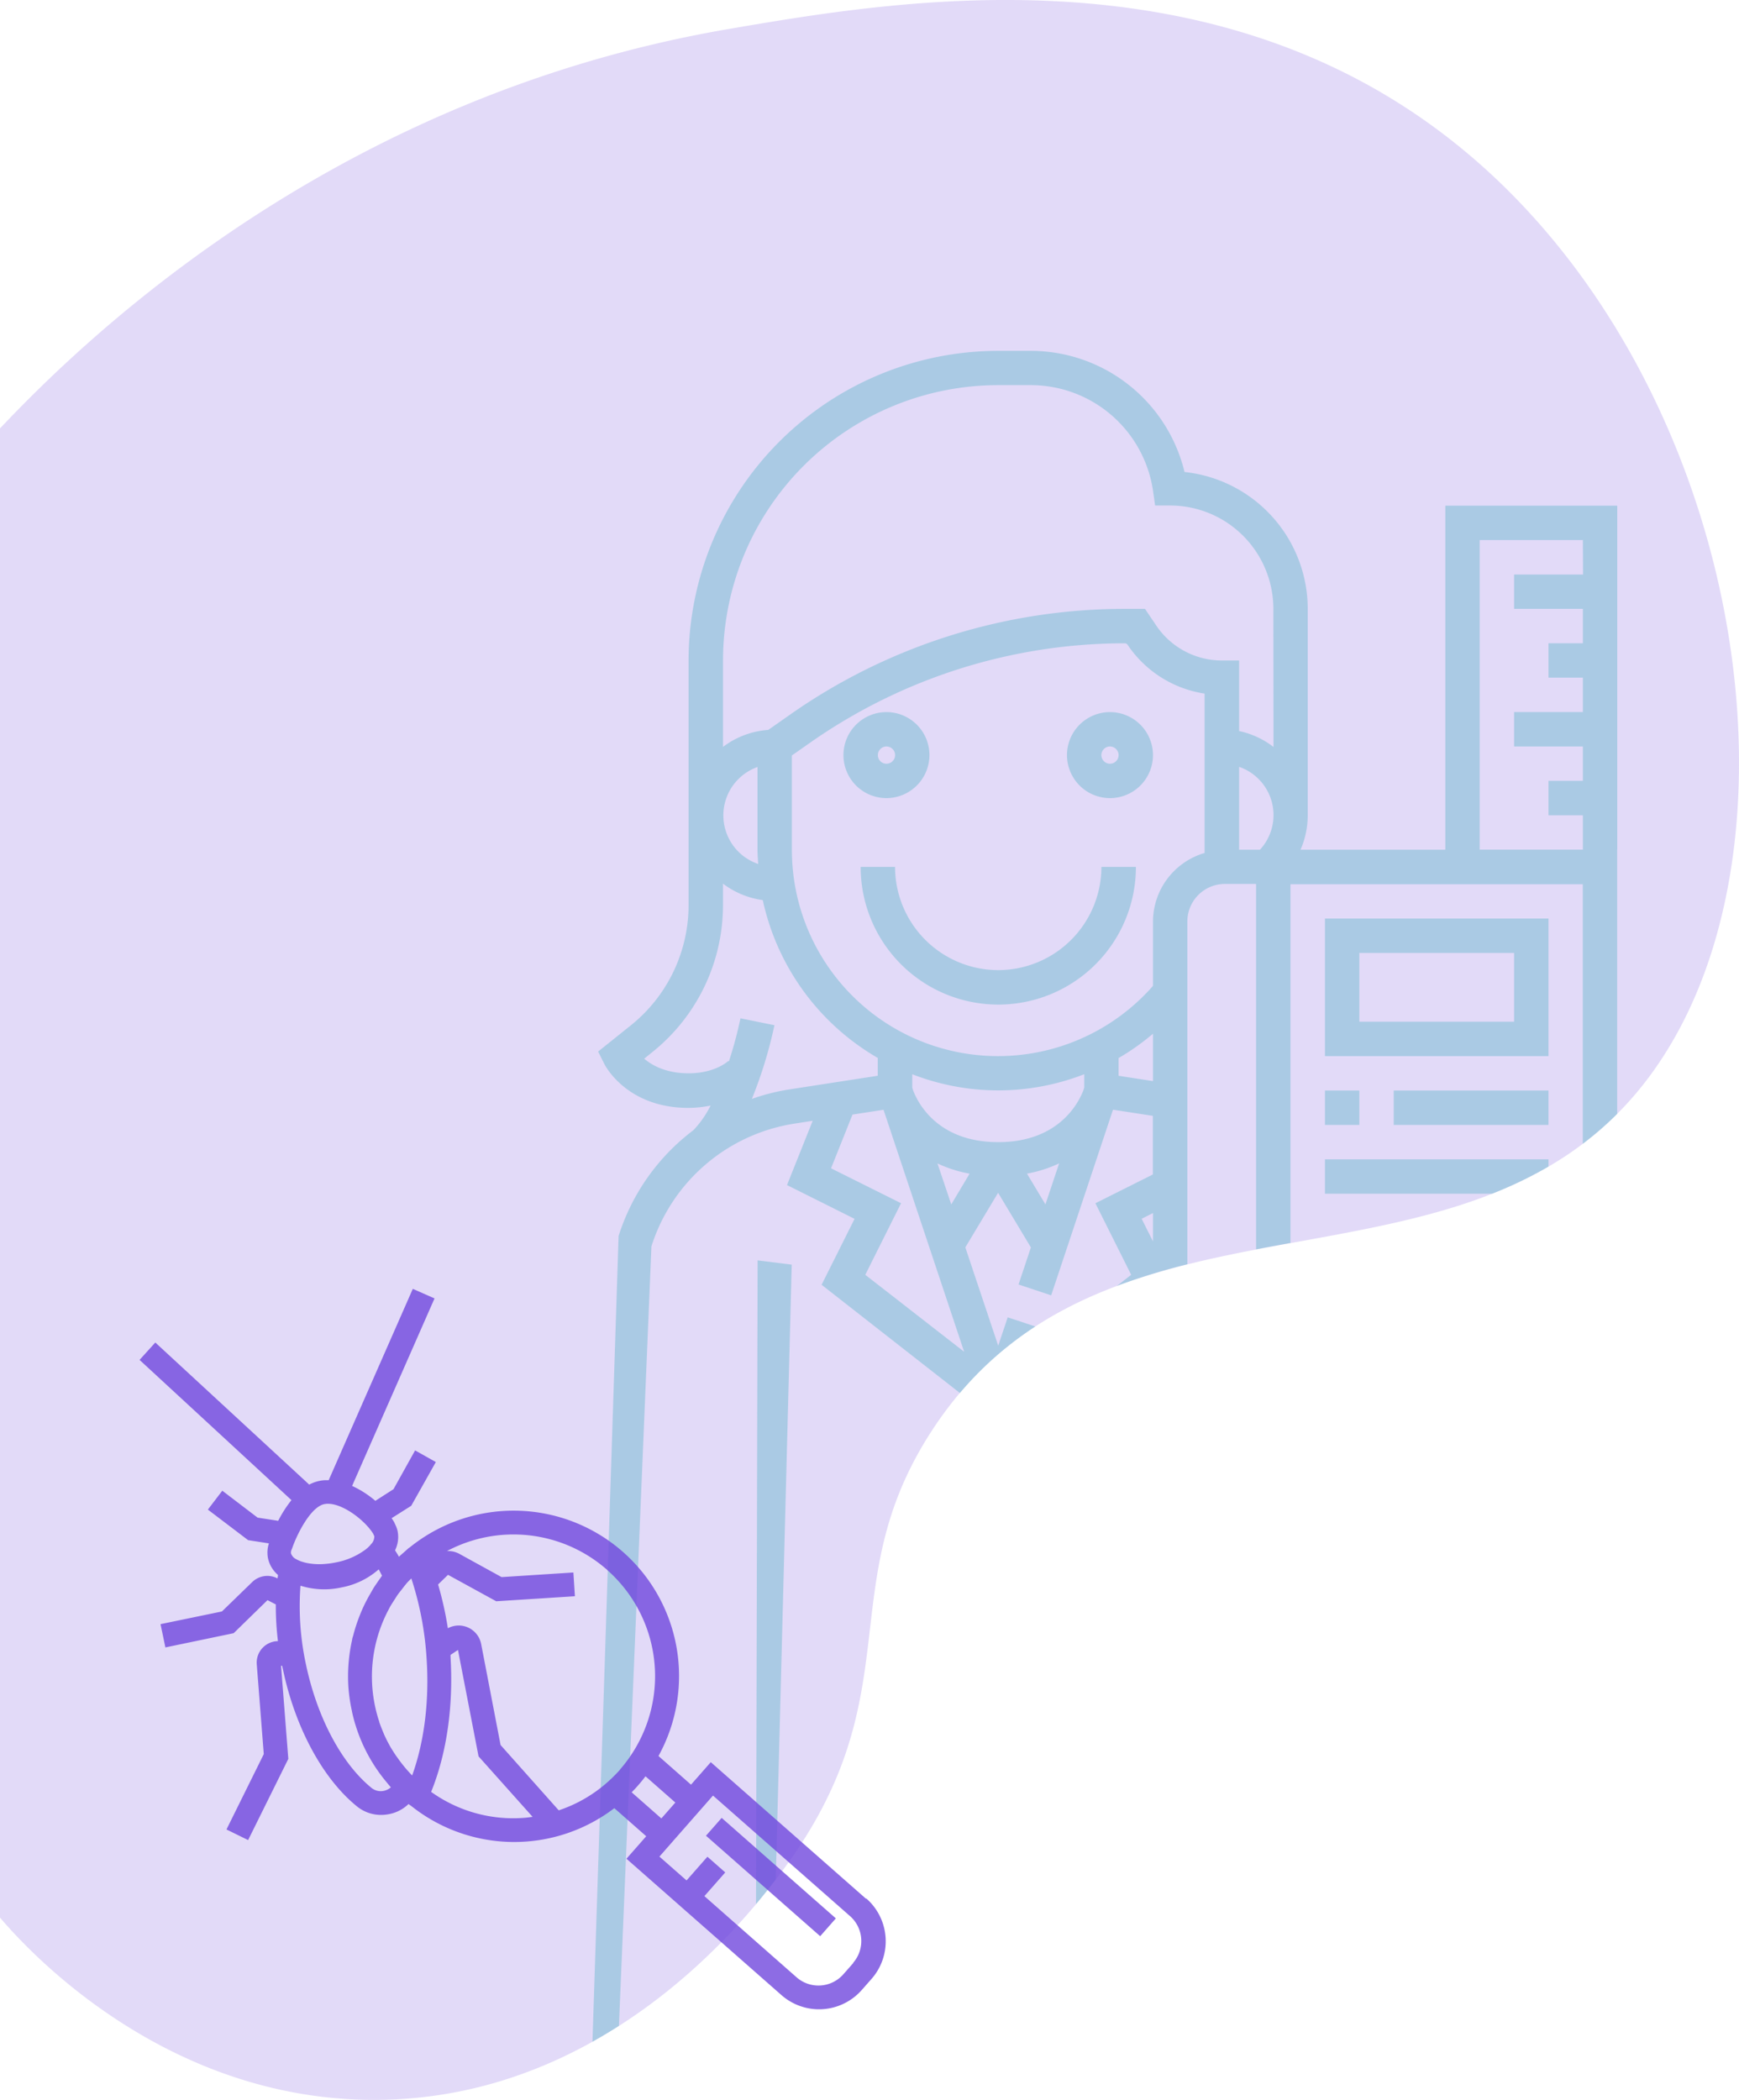 <svg xmlns="http://www.w3.org/2000/svg" viewBox="0 0 448.56 541.48"><defs><style>.cls-1,.cls-6{fill:#7147dd;}.cls-1{opacity:0.2;}.cls-2{opacity:0.3;}.cls-3{fill:none;}.cls-4{fill:#26a6b5;}.cls-5{opacity:0.8;}</style></defs><title>miss</title><g id="Layer_2" data-name="Layer 2"><g id="Layer_1-2" data-name="Layer 1"><path class="cls-1" d="M0,110.47c23.73-25.12,87.58-85.82,188-103,43.64-7.46,124.42-21.28,188,30,74.42,60,93.72,183.79,48,242-47,59.89-139.36,20.5-184,90-25.9,40.34-4.05,68-39,114-6.18,8.14-31.84,41.92-74.19,53.83A111.55,111.55,0,0,1,97,541.47c-55.56.25-91.25-40.26-97-47"/><g class="cls-2"><rect class="cls-3" x="350.63" y="245.72" width="39.92" height="17.74"/><path class="cls-3" d="M315.94,228a9.68,9.68,0,0,0-9.67,9.67V326c5.85-1.46,11.78-2.7,17.75-3.85V228Z"/><path class="cls-3" d="M282.58,310.27l14.82-7.42V287.73l-10.28-1.58L271.17,334l-8.42-2.8,3.19-9.56-8.46-14.09L249,321.65,257.48,347l2.45-7.33,7.12,2.37a107.52,107.52,0,0,1,21.08-10.46l3.68-2.87Z"/><path class="cls-3" d="M372.81,228H332.89v92.57c17.84-3.25,35.7-6.3,52-12.73H341.76v-8.87h57.66v1.87a89.21,89.21,0,0,0,8.87-5.9V228Zm-22.18,62.1h-8.87V281.2h8.87Zm48.79,0H359.5V281.2h39.92Zm-57.66-17.74V236.85h57.66v35.48Z"/><path class="cls-3" d="M220.49,314.23l-17.43-8.71,6.63-16.58-4.81.75a46.12,46.12,0,0,0-36.79,31.64q-4.18,100.51-8.38,201A158.06,158.06,0,0,0,195,491q.21-83,.41-166l8.8,1.1q-2.06,79.27-4.12,158.55l.9-1.19c34.95-46,13.1-73.66,39-114a97.24,97.24,0,0,1,7.6-10.27L212,331.26Z"/><path class="cls-3" d="M288.53,277.4l8.87,1.37V266.56a61.84,61.84,0,0,1-8.87,6.27Z"/><path class="cls-3" d="M230.87,194.71a2.22,2.22,0,1,0-2.22,2.22A2.21,2.21,0,0,0,230.87,194.71Z"/><path class="cls-3" d="M235.31,277v3.44l.26.79c1.32,3.39,6.48,13.24,21.91,13.24s20.6-9.88,21.92-13.25l.26-.78V277a61.11,61.11,0,0,1-44.35,0Z"/><path class="cls-3" d="M269.63,310.57,273.16,300a33.19,33.19,0,0,1-8.29,2.64Z"/><path class="cls-3" d="M319.58,197.74V219.1H325a13.15,13.15,0,0,0-5.38-21.36Z"/><path class="cls-3" d="M301.84,130.39H298l-.54-3.8A31.88,31.88,0,0,0,266,99.35h-8.56a71,71,0,0,0-71,71V192.6a21.88,21.88,0,0,1,11.67-4.38l5.61-3.93A150.2,150.2,0,0,1,290.36,157h5l2.81,4.21a20.4,20.4,0,0,0,17,9.09h4.43v18.2a21.94,21.94,0,0,1,8.87,4.1V157A26.64,26.64,0,0,0,301.84,130.39Z"/><path class="cls-3" d="M245.34,310.57l4.76-7.94a33.19,33.19,0,0,1-8.29-2.64Z"/><path class="cls-3" d="M286.31,192.49a2.22,2.22,0,1,0,2.22,2.22A2.21,2.21,0,0,0,286.31,192.49Z"/><path class="cls-3" d="M310.71,178.85a29.24,29.24,0,0,1-19.94-12.71l-.41-.26a141.37,141.37,0,0,0-81.47,25.68l-4.63,3.24v24.3a53.17,53.17,0,0,0,93.14,35.12V237.64A18.5,18.5,0,0,1,310.72,220c0-.27,0-.52,0-.85Zm-93.15,15.86a11.09,11.09,0,1,1,11.09,11.09A11.11,11.11,0,0,1,217.56,194.71ZM257.48,259A35.52,35.52,0,0,1,222,223.54h8.87a26.62,26.62,0,0,0,53.23,0H293A35.53,35.53,0,0,1,257.48,259Zm28.83-53.22a11.09,11.09,0,1,1,11.09-11.09A11.1,11.1,0,0,1,286.31,205.8Z"/><path class="cls-3" d="M186.52,210.23a13.29,13.29,0,0,0,9,12.55c-.07-1.22-.18-2.43-.18-3.68V197.74A13.3,13.3,0,0,0,186.52,210.23Z"/><polygon class="cls-3" points="381.68 219.1 408.29 219.1 408.29 210.23 399.42 210.23 399.42 201.36 408.29 201.36 408.29 192.49 390.55 192.49 390.55 183.62 408.29 183.62 408.29 174.75 399.42 174.75 399.42 165.88 408.29 165.88 408.29 157.01 390.55 157.01 390.55 148.14 408.29 148.14 408.29 139.26 381.68 139.26 381.68 219.1"/><path class="cls-3" d="M376,37.47C312.42-13.81,231.64,0,188,7.47,87.58,24.65,23.73,85.35,0,110.47v384c5.75,6.74,41.44,47.25,97,47a111.55,111.55,0,0,0,29.81-4.17,120.31,120.31,0,0,0,26.07-10.86q3.36-103.88,6.74-207.76a54.85,54.85,0,0,1,19.32-27.31,26.51,26.51,0,0,0,4.41-6.33,28.74,28.74,0,0,1-5.7.6c-15.87,0-21.48-10.87-21.71-11.33l-1.6-3.2,8.33-6.67a39.73,39.73,0,0,0,15-31.17v-63a79.93,79.93,0,0,1,79.83-79.84H266a40.82,40.82,0,0,1,39.5,31.25A35.52,35.52,0,0,1,337.32,157v53.22a22.14,22.14,0,0,1-1.86,8.87h37.35V130.39h44.35V287.2a85.84,85.84,0,0,0,6.84-7.73C469.72,221.26,450.42,97.5,376,37.47Z"/><polygon class="cls-3" points="297.4 320.07 297.4 312.77 294.49 314.24 297.4 320.07"/><polygon class="cls-3" points="219.87 287.38 214.33 301.24 232.39 310.26 223.16 328.72 248.64 348.54 227.85 286.15 219.87 287.38"/><path class="cls-3" d="M226.44,272.8a62.24,62.24,0,0,1-29.66-40.7,21.85,21.85,0,0,1-10.26-4.24v5.41a48.56,48.56,0,0,1-18.32,38.1l-2,1.62c2.07,1.77,5.69,3.77,11.48,3.77,6.73,0,10.08-3.05,10.21-3.18l.14.14a104.59,104.59,0,0,0,3-11.14l8.69,1.75a113.6,113.6,0,0,1-5.82,19,53.71,53.71,0,0,1,9.63-2.44l22.9-3.53Z"/><path class="cls-4" d="M239.74,194.71a11.09,11.09,0,1,0-11.09,11.09A11.1,11.1,0,0,0,239.74,194.71Zm-13.3,0a2.22,2.22,0,1,1,2.21,2.22A2.21,2.21,0,0,1,226.44,194.71Z"/><path class="cls-4" d="M286.31,183.62a11.09,11.09,0,1,0,11.09,11.09A11.1,11.1,0,0,0,286.31,183.62Zm0,13.31a2.22,2.22,0,1,1,2.22-2.22A2.22,2.22,0,0,1,286.31,196.93Z"/><path class="cls-4" d="M257.48,250.15a26.64,26.64,0,0,1-26.61-26.61H222a35.49,35.49,0,0,0,71,0H284.1A26.64,26.64,0,0,1,257.48,250.15Z"/><path class="cls-4" d="M341.76,236.85v35.48h57.66V236.85Zm48.79,26.61H350.63V245.72h39.92Z"/><rect class="cls-4" x="341.76" y="281.2" width="8.87" height="8.87"/><rect class="cls-4" x="359.5" y="281.2" width="39.92" height="8.87"/><path class="cls-4" d="M341.76,298.94v8.87h43.12a105.59,105.59,0,0,0,14.54-7v-1.87Z"/><path class="cls-4" d="M195.42,325q-.21,83-.41,166c2.16-2.58,3.86-4.75,5.09-6.35q2.06-79.28,4.12-158.55Z"/><path class="cls-4" d="M417.16,219.1V130.39H372.81V219.1H335.46a22.14,22.14,0,0,0,1.86-8.87V157a35.52,35.52,0,0,0-31.78-35.29A40.82,40.82,0,0,0,266,90.47h-8.56a79.93,79.93,0,0,0-79.83,79.84v63a39.73,39.73,0,0,1-15,31.17l-8.33,6.67,1.6,3.2c.23.46,5.84,11.33,21.71,11.33a28.74,28.74,0,0,0,5.7-.6,26.51,26.51,0,0,1-4.41,6.33,54.85,54.85,0,0,0-19.32,27.31q-3.37,103.88-6.74,207.76c2.36-1.32,4.63-2.69,6.83-4.09q4.2-100.52,8.38-201a46.12,46.12,0,0,1,36.79-31.64l4.81-.75-6.63,16.58,17.43,8.71-8.51,17L247.6,359.2a89,89,0,0,1,19.45-17.15l-7.12-2.37L257.48,347,249,321.65l8.45-14.08,8.46,14.09-3.19,9.56,8.42,2.8,15.95-47.87,10.28,1.58v15.12l-14.82,7.42,9.23,18.45-3.68,2.87A166.14,166.14,0,0,1,306.27,326v-88.4a9.68,9.68,0,0,1,9.67-9.67H324v94.22q4.43-.84,8.87-1.65V228h75.4v66.94a86.18,86.18,0,0,0,8.87-7.71V219.1Zm-119.76,101-2.92-5.83,2.92-1.47ZM195.57,222.78a13.23,13.23,0,0,1-.18-25V219.1C195.39,220.35,195.5,221.56,195.57,222.78Zm8,58.14a53.71,53.71,0,0,0-9.63,2.44,113.6,113.6,0,0,0,5.82-19L191,262.58a104.59,104.59,0,0,1-3,11.14l-.14-.14c-.13.13-3.48,3.18-10.21,3.18-5.79,0-9.41-2-11.48-3.77l2-1.62a48.56,48.56,0,0,0,18.32-38.1v-5.41a21.85,21.85,0,0,0,10.26,4.24,62.24,62.24,0,0,0,29.66,40.7v4.59Zm19.62,47.8,9.23-18.46-18.06-9,5.54-13.86,8-1.23,20.79,62.39Zm22.18-18.15L241.81,300a33.19,33.19,0,0,0,8.29,2.64Zm24.29,0-4.76-7.94a33.19,33.19,0,0,0,8.29-2.64Zm10-30.09-.26.78c-1.32,3.37-6.49,13.25-21.92,13.25s-20.59-9.85-21.91-13.24l-.26-.79V277a61.11,61.11,0,0,0,44.35,0Zm17.74-1.71-8.87-1.37v-4.57a61.84,61.84,0,0,0,8.87-6.27Zm0-41.13v16.58a53.17,53.17,0,0,1-93.14-35.12V194.8l4.63-3.24a141.37,141.37,0,0,1,81.47-25.68l.41.26a29.24,29.24,0,0,0,19.94,12.71V219.1c0,.33,0,.58,0,.85A18.5,18.5,0,0,0,297.4,237.64ZM325,219.1h-5.38V197.74A13.15,13.15,0,0,1,325,219.1Zm3.49-26.49a21.94,21.94,0,0,0-8.87-4.1v-18.2h-4.43a20.4,20.4,0,0,1-17-9.09L295.34,157h-5a150.2,150.2,0,0,0-86.56,27.28l-5.61,3.93a21.88,21.88,0,0,0-11.67,4.38V170.31a71,71,0,0,1,71-71H266a31.88,31.88,0,0,1,31.41,27.24l.54,3.8h3.85A26.64,26.64,0,0,1,328.45,157Zm79.84-44.47H390.55V157h17.74v8.87h-8.87v8.87h8.87v8.87H390.55v8.87h17.74v8.87h-8.87v8.87h8.87v8.87H381.68V139.26h26.61Z"/></g><g class="cls-5"><path class="cls-6" d="M223.34,489.57l-40-35.18-5.1,5.8-8.39-7.39A42.66,42.66,0,0,0,105.7,399l-.25.16c-.42.35-.81.73-1.23,1.09s-.76.66-1.13,1l-.19.17c-.31-.57-.65-1.11-1-1.66a7.77,7.77,0,0,0,.65-5,7.22,7.22,0,0,0-.58-1.6l-.31-.68c-.19-.33-.41-.67-.65-1l5.06-3.2L112.42,377l-5.35-3-5.57,10-4.68,3a25.52,25.52,0,0,0-6-3.84l21.26-48.35-5.6-2.47-21.7,49.34c-.32,0-.64,0-1,0a10.19,10.19,0,0,0-1.47.2,9.65,9.65,0,0,0-2.55.94l-39.7-36.64L36,350.66l39.18,36.16a31.42,31.42,0,0,0-3.42,5.33l-5.32-.82-9.1-6.94-3.72,4.87L64,397.14l5.36.83a7.71,7.71,0,0,0-.23,3.86,7.83,7.83,0,0,0,2.57,4.28c0,.3-.08.59-.11.9l0,0A5.62,5.62,0,0,0,65,408l-7.76,7.53L41.41,418.8l1.25,6,17.61-3.67L69,412.61l2.14,1.1a76.29,76.29,0,0,0,.55,9.47,5.55,5.55,0,0,0-5.46,6l1.81,23.13-9.62,19.43L64,474.48l10.37-20.94-1.88-24.05.32.11c0,.24.09.47.14.71,3.12,15,10.21,28.2,19,35.38a9.84,9.84,0,0,0,7,2.28,11.08,11.08,0,0,0,1.49-.2,9.92,9.92,0,0,0,4.94-2.59l.31.25a1.19,1.19,0,0,0,.22.12,42.6,42.6,0,0,0,52.55.7l8.23,7.24-5.1,5.8,40,35.18a14.68,14.68,0,0,0,20.69-1.33l2.54-2.88a14.68,14.68,0,0,0-1.33-20.69ZM156.6,404.82a36.51,36.51,0,0,1,6,48c-.23.34-.46.69-.71,1-.62.85-1.28,1.69-2,2.5l0,.05,0,0c-.69.78-1.42,1.51-2.16,2.23l-.76.7a36,36,0,0,1-12.85,7.51l-15-16.84-5-26a5.9,5.9,0,0,0-8.6-4.11A87.59,87.59,0,0,0,113,408.57l2.56-2.49L128,412.9l20.29-1.3-.39-6.12-18.52,1.19-10.9-6a6,6,0,0,0-3.2-.71,36.53,36.53,0,0,1,41.3,4.82Zm-50.29,53c-.42-.44-.83-.88-1.23-1.33l-.06-.07c-.35-.39-.68-.79-1-1.19s-.86-1.09-1.26-1.66c-.25-.34-.49-.69-.72-1-.44-.67-.87-1.35-1.27-2-.14-.25-.28-.5-.41-.75-.45-.81-.86-1.64-1.24-2.48-.06-.13-.11-.27-.17-.4-.41-1-.79-1.92-1.12-2.89,0,0,0-.05,0-.08A36.82,36.82,0,0,1,100.26,415c.1-.19.19-.39.3-.58.36-.65.78-1.28,1.19-1.92.25-.39.49-.78.75-1.17s.76-1,1.15-1.5.87-1.14,1.34-1.68l0,0c.35-.4.74-.76,1.11-1.14a82.49,82.49,0,0,1,3.94,20.7C110.76,438.61,109.44,449.14,106.31,457.82ZM75.25,399.51l.1-.25c1.15-3.4,4.69-10.66,8.3-11.41a5.78,5.78,0,0,1,.6-.08c4.09-.26,9.92,4.33,12,7.69l.17.39a2.44,2.44,0,0,0,.13.25,2.79,2.79,0,0,1-.83,2.07,5.63,5.63,0,0,1-.52.59l-.37.36c-.16.14-.35.28-.53.43a18.49,18.49,0,0,1-7.56,3.31,22.41,22.41,0,0,1-3.1.43A16.73,16.73,0,0,1,79,403a11.17,11.17,0,0,1-1.11-.31c-.09,0-.19-.05-.28-.09a7.13,7.13,0,0,1-1.11-.5,2.67,2.67,0,0,1-1.43-1.5A1.71,1.71,0,0,1,75.25,399.51Zm23.81,62.26a3.76,3.76,0,0,1-3.32-.82c-7.7-6.32-14-18.24-16.85-31.89a71.09,71.09,0,0,1-1.39-20.13l.16,0a20.41,20.41,0,0,0,10.47.39,20,20,0,0,0,9.43-4.54l.14-.1.84,1.63c-.14.17-.25.36-.37.53-.4.54-.77,1.09-1.14,1.63s-.69,1-1,1.58-.8,1.36-1.17,2.06l-.61,1.16c-.42.85-.82,1.72-1.18,2.59l-.24.6a42.39,42.39,0,0,0-1.7,5.18c-.07.27-.17.54-.24.81s-.05.34-.09.51a43,43,0,0,0-.94,12h0a43.46,43.46,0,0,0,.92,6.27.09.09,0,0,0,0,.05c.25,1.19.55,2.36.91,3.51v0a42.32,42.32,0,0,0,7.88,14.59c.42.5.81,1,1.25,1.5A4,4,0,0,1,99.06,461.77Zm12.15.28c4-9.87,5.78-22.09,5-34.78,0-.18,0-.36,0-.54l1.92-1.28,5.31,27.44,13.94,15.6c-.83.11-1.67.23-2.52.28A36.33,36.33,0,0,1,111.21,462.05Zm53.29-1.57h0c.7-.79,1.37-1.61,2-2.45l7.7,6.77-3.61,4.1-7.66-6.74C163.48,461.61,164,461.05,164.5,460.48Zm55.57,45.73-2.54,2.88a8.55,8.55,0,0,1-12.05.78l-23.79-20.94,5.38-6.11-4.6-4.05-5.38,6.12-7-6.15L183.91,463l35.39,31.12a8.56,8.56,0,0,1,.77,12Z"/><rect class="cls-6" x="195.8" y="464.36" width="6.12" height="39.23" transform="translate(-295.87 313.64) rotate(-48.66)"/></g></g></g></svg>